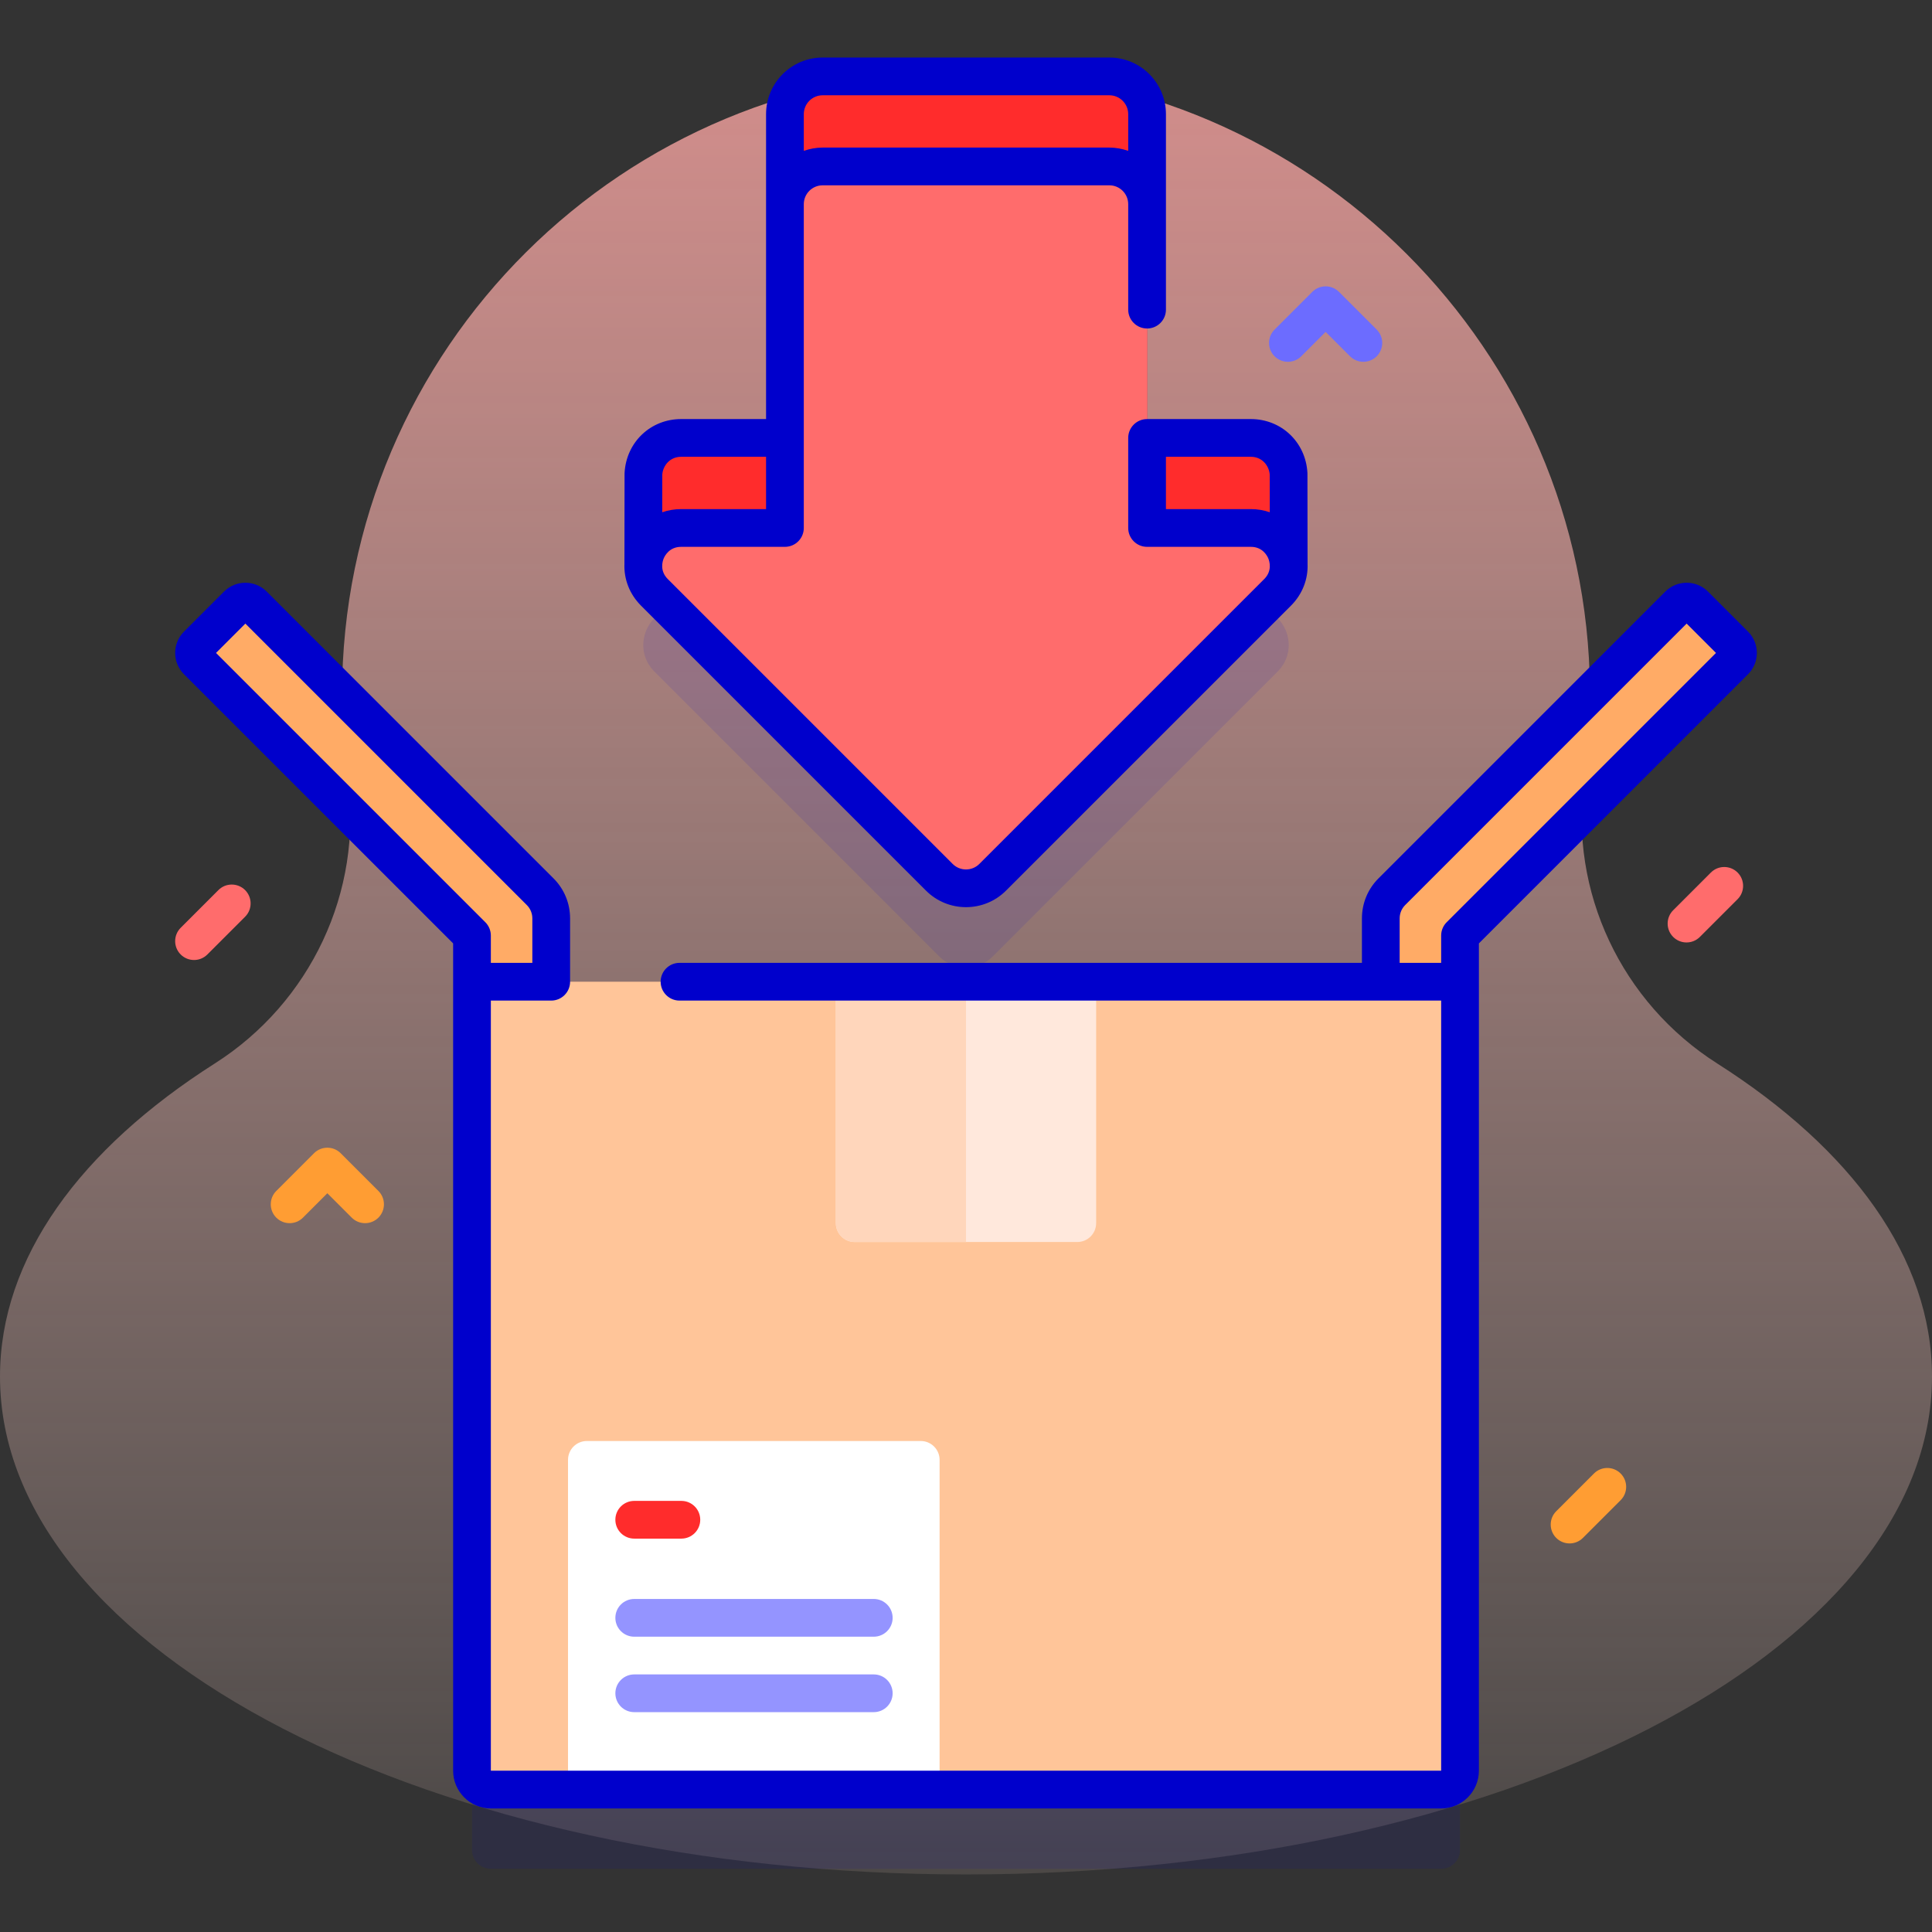 <svg id="Capa_1" enable-background="new 0 0 512 512" height="512" viewBox="0 0 512 512" width="512" xmlns="http://www.w3.org/2000/svg" xmlns:xlink="http://www.w3.org/1999/xlink"><rect x="0" y="0" width="512" height="512" fill="#333333" stroke="none"/><linearGradient id="SVGID_1_" gradientUnits="userSpaceOnUse" x1="256" x2="256" y1="-143.251" y2="588.924"><stop offset=".002" stop-color="#ff9494"/><stop offset=".992" stop-color="#ffe8dc" stop-opacity="0"/></linearGradient><path d="m419.843 206.555c1.055-7.758 1.571-15.687 1.509-23.748-.692-90.025-74.256-163.486-164.281-164.057-91.815-.581-166.428 73.673-166.428 165.354 0 7.615.516 15.109 1.513 22.45 4.043 29.747-9.887 59.143-35.212 75.263-35.611 22.668-56.944 51.54-56.944 82.98 0 72.876 114.615 131.954 256 131.954s256-59.078 256-131.954c0-31.44-21.334-60.312-56.946-82.98-25.325-16.12-39.254-45.516-35.211-75.262z" fill="url(#SVGID_1_)"/><path d="m341.487 125.554c-.284-4.926-4.182-9.497-9.984-9.497h-27.517v-85.811c0-5.521-4.476-9.997-9.997-9.997h-75.978c-5.521 0-9.997 4.476-9.997 9.997v85.811h-27.517c-5.802 0-9.7 4.571-9.984 9.497l-.034 24.877h171.04z" fill="#ff2c2c"/><path d="" style="fill:none;stroke:#00c;stroke-width:10;stroke-linecap:round;stroke-linejoin:round;stroke-miterlimit:10"/><path d="m446.945 249.76c-1.28 0-2.559-.488-3.536-1.464-1.953-1.953-1.953-5.119 0-7.071l9.997-9.997c1.953-1.952 5.118-1.952 7.071 0 1.953 1.953 1.953 5.119 0 7.071l-9.997 9.997c-.976.976-2.255 1.464-3.535 1.464z" fill="#ff6c6c"/><path d="m303.986 160.911v-85.81c0-5.521-4.476-9.997-9.997-9.997h-75.978c-5.521 0-9.997 4.476-9.997 9.997v85.811h-27.517c-8.906 0-13.367 10.768-7.069 17.066l75.503 75.503c3.904 3.904 10.234 3.904 14.138 0l75.503-75.503c6.298-6.298 1.837-17.066-7.069-17.066h-27.517z" fill="#00c" opacity=".1"/><path d="m381.921 495.249h-251.842c-2.761 0-4.999-2.238-4.999-4.999v-204.09c0-2.761 2.238-4.999 4.999-4.999h251.841c2.761 0 4.999 2.238 4.999 4.999v204.09c0 2.761-2.238 4.999-4.998 4.999z" fill="#00c" opacity=".1"/><path d="m444.857 160.307-76.003 76.004c-1.875 1.875-2.928 4.418-2.928 7.069v68.687h20.994v-64.132l72.783-72.782c1.171-1.171 1.171-3.07 0-4.241l-10.604-10.604c-1.172-1.172-3.071-1.172-4.242-.001z" fill="#ffab66"/><path d="m62.902 160.307-10.604 10.604c-1.171 1.171-1.171 3.07 0 4.241l72.783 72.782v64.132h20.994v-68.686c0-2.651-1.053-5.194-2.928-7.069l-76.003-76.004c-1.172-1.171-3.071-1.171-4.242 0z" fill="#ffab66"/><path d="m303.986 139.917v-85.81c0-5.521-4.476-9.997-9.997-9.997h-75.978c-5.521 0-9.997 4.476-9.997 9.997v85.811h-27.517c-8.906 0-13.367 10.768-7.069 17.066l75.503 75.503c3.904 3.904 10.234 3.904 14.138 0l75.503-75.503c6.298-6.298 1.837-17.066-7.069-17.066h-27.517z" fill="#ff6c6c"/><path d="m381.921 474.255h-251.842c-2.761 0-4.999-2.238-4.999-4.999v-204.09c0-2.761 2.238-4.999 4.999-4.999h251.841c2.761 0 4.999 2.238 4.999 4.999v204.091c0 2.76-2.238 4.998-4.998 4.998z" fill="#ffc599"/><path d="m285.492 329.147h-58.983c-2.761 0-4.999-2.238-4.999-4.999v-63.982h68.98v63.982c0 2.761-2.238 4.999-4.998 4.999z" fill="#ffe8dc"/><path d="m256 329.147h-29.492c-2.761 0-4.999-2.238-4.999-4.999v-63.982h34.491z" fill="#ffd6bb"/><path d="m249.002 474.255h-98.472v-87.374c0-2.761 2.238-4.999 4.999-4.999h88.475c2.761 0 4.999 2.238 4.999 4.999v87.374z" fill="#fff"/><path d="m180.572 407.75h-12.496c-2.761 0-4.999-2.238-4.999-4.999s2.238-4.999 4.999-4.999h12.496c2.761 0 4.999 2.238 4.999 4.999s-2.238 4.999-4.999 4.999z" fill="#ff2c2c"/><path d="m231.558 433.742h-63.482c-2.761 0-4.999-2.238-4.999-4.999s2.238-4.999 4.999-4.999h63.482c2.761 0 4.999 2.238 4.999 4.999s-2.238 4.999-4.999 4.999z" fill="#9494ff"/><path d="m231.558 453.737h-63.482c-2.761 0-4.999-2.238-4.999-4.999s2.238-4.999 4.999-4.999h63.482c2.761 0 4.999 2.238 4.999 4.999s-2.238 4.999-4.999 4.999z" fill="#9494ff"/><path d="m361.303 95.882c-1.28 0-2.559-.488-3.536-1.464l-6.461-6.461-6.461 6.461c-1.953 1.952-5.118 1.952-7.071 0-1.953-1.953-1.953-5.119 0-7.071l9.997-9.997c1.953-1.952 5.118-1.952 7.071 0l9.997 9.997c1.953 1.953 1.953 5.119 0 7.071-.977.976-2.256 1.464-3.536 1.464z" fill="#6c6cff"/><path d="m96.748 324.15c-1.28 0-2.559-.488-3.536-1.464l-6.461-6.461-6.461 6.461c-1.953 1.952-5.118 1.952-7.071 0-1.953-1.953-1.953-5.119 0-7.071l9.997-9.997c1.953-1.952 5.118-1.952 7.071 0l9.997 9.997c1.953 1.953 1.953 5.119 0 7.071-.977.976-2.257 1.464-3.536 1.464z" fill="#ff9d33"/><path d="m415.954 409.025c-1.28 0-2.559-.488-3.536-1.464-1.953-1.953-1.953-5.119 0-7.071l9.997-9.997c1.953-1.952 5.118-1.952 7.071 0 1.953 1.953 1.953 5.119 0 7.071l-9.997 9.997c-.976.976-2.255 1.464-3.535 1.464z" fill="#ff9d33"/><path d="m51.42 254.411c-1.28 0-2.559-.488-3.536-1.464-1.953-1.953-1.953-5.119 0-7.071l9.997-9.997c1.953-1.952 5.118-1.952 7.071 0 1.953 1.953 1.953 5.119 0 7.071l-9.997 9.997c-.976.975-2.255 1.464-3.535 1.464z" fill="#ff6c6c"/><g fill="#00c"><path d="m463.237 167.375-10.604-10.604c-3.119-3.119-8.193-3.119-11.313 0l-76.002 76.003c-2.833 2.833-4.393 6.599-4.393 10.605v11.787h-180.847c-2.761 0-5 2.239-5 5s2.239 5 5 5l201.842-.001.001 204.089-251.84.001-.001-204.089h15.998c2.761 0 5-2.239 5-5 0-.008-.002-.016-.002-.024v-16.762c0-4.006-1.56-7.772-4.393-10.604l-76.003-76.004c-3.12-3.119-8.194-3.119-11.313 0l-10.604 10.604c-1.511 1.511-2.343 3.52-2.343 5.656 0 2.137.832 4.146 2.343 5.656l71.318 71.318v219.25c0 5.513 4.485 9.999 9.999 9.999h251.842c5.513 0 9.999-4.485 9.999-9.999v-219.25l71.317-71.317c1.512-1.511 2.344-3.52 2.344-5.657-.002-2.137-.834-4.145-2.345-5.657zm-405.988 5.657 7.774-7.774 74.588 74.59c.944.943 1.463 2.198 1.463 3.533v11.787h-10.994v-7.232c0-1.326-.527-2.598-1.464-3.536zm326.135 71.367c-.938.938-1.464 2.209-1.464 3.536v7.232h-10.994v-11.787c0-1.335.52-2.589 1.464-3.533l74.588-74.589 7.774 7.774z"/><path d="m169.893 160.52 75.503 75.503c2.924 2.924 6.764 4.386 10.604 4.385 3.84 0 7.681-1.462 10.605-4.385l75.502-75.503c3.06-3.06 4.582-7.048 4.411-11.124l-.032-23.848c0-.093-.003-.187-.008-.28-.466-8.101-6.903-14.21-14.975-14.21h-27.517c-2.761 0-5 2.239-5 5v23.861c0 2.761 2.239 5 5 5h27.517c3.098 0 4.317 2.361 4.617 3.085s1.107 3.255-1.083 5.446l-75.502 75.503c-1.949 1.948-5.119 1.949-7.067 0l-75.503-75.503c-2.191-2.19-1.383-4.722-1.083-5.446s1.519-3.085 4.617-3.085h27.517c2.761 0 5-2.239 5-5v-85.812c0-2.755 2.242-4.997 4.997-4.997h75.979c2.755 0 4.997 2.242 4.997 4.997v27.949c0 2.761 2.239 5 5 5s5-2.239 5-5v-51.81c0-8.27-6.728-14.997-14.997-14.997h-75.979c-8.27 0-14.997 6.728-14.997 14.997v80.811h-22.517c-8.071 0-14.509 6.109-14.975 14.21-.005.094-.008.187-.008.281l-.032 23.848c-.173 4.075 1.348 8.063 4.409 11.124zm161.61-25.603h-22.517v-13.861h22.517c3.013 0 4.798 2.384 4.983 4.669l.014 10.026c-1.565-.539-3.244-.834-4.997-.834zm-113.492-109.668h75.979c2.755 0 4.997 2.242 4.997 4.997v9.738c-1.566-.556-3.243-.874-4.997-.874h-75.979c-1.754 0-3.431.318-4.997.874v-9.738c0-2.755 2.241-4.997 4.997-4.997zm-37.514 95.808h22.517v13.861h-22.517c-1.753 0-3.432.295-4.997.834l.014-10.026c.185-2.285 1.971-4.669 4.983-4.669z"/></g></svg>